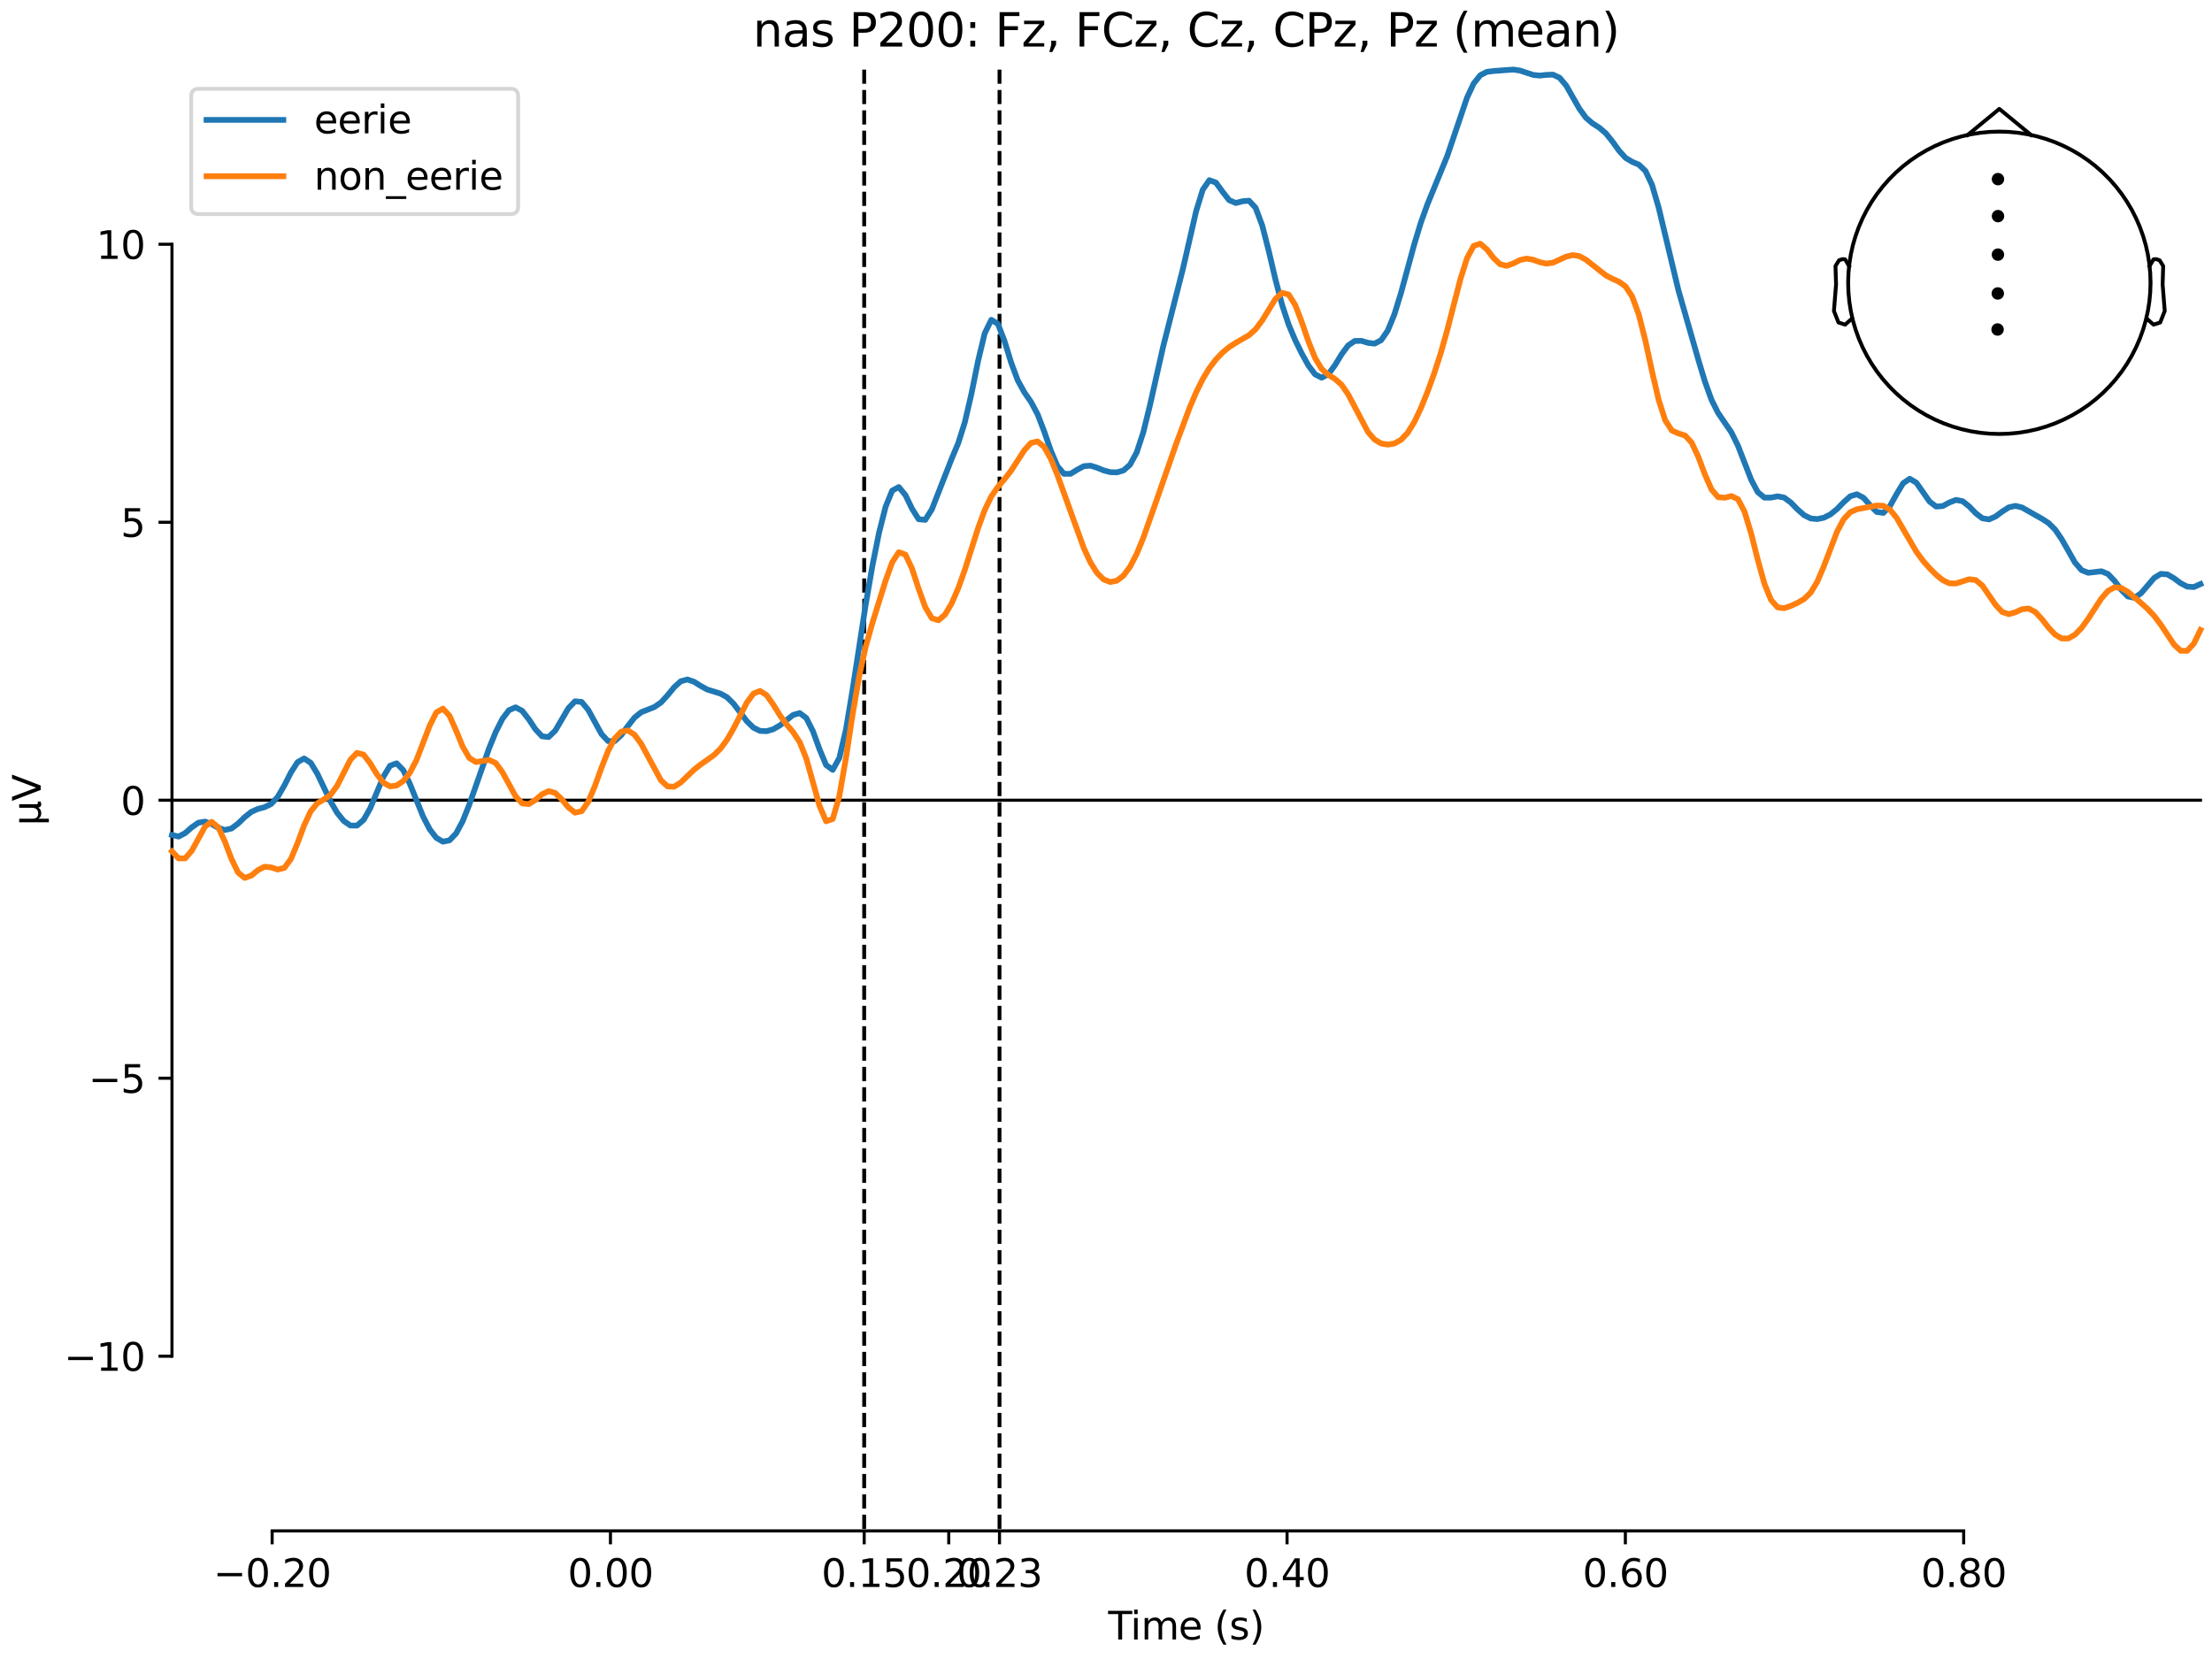 <?xml version="1.0" encoding="utf-8" standalone="no"?>
<!DOCTYPE svg PUBLIC "-//W3C//DTD SVG 1.1//EN"
  "http://www.w3.org/Graphics/SVG/1.1/DTD/svg11.dtd">
<svg xmlns:xlink="http://www.w3.org/1999/xlink" width="576pt" height="432pt" viewBox="0 0 576 432" xmlns="http://www.w3.org/2000/svg" version="1.1">
 <defs>
  <style type="text/css">*{stroke-linejoin: round; stroke-linecap: butt}</style>
 </defs>
 <g id="figure_1">
  <g id="patch_1">
   <path d="M 0 432 
L 576 432 
L 576 0 
L 0 0 
z
" style="fill: #ffffff"/>
  </g>
  <g id="axes_1">
   <g id="patch_2">
    <path d="M 44.783 398.644 
L 573 398.644 
L 573 18.118 
L 44.783 18.118 
L 44.783 398.644 
z
" style="fill: none; opacity: 0"/>
   </g>
   <g id="patch_3">
    <path d="M 44.783 353.149 
L 44.783 63.612 
" style="fill: none; stroke: #000000; stroke-width: 0.8; stroke-linejoin: miter; stroke-linecap: square"/>
   </g>
   <g id="LineCollection_1">
    <path d="M 225.031 18.118 
L 225.031 398.644 
" clip-path="url(#p6face573c6)" style="fill: none; stroke-dasharray: 3.7,1.6; stroke-dashoffset: 0; stroke: #000000"/>
    <path d="M 260.268 18.118 
L 260.268 398.644 
" clip-path="url(#p6face573c6)" style="fill: none; stroke-dasharray: 3.7,1.6; stroke-dashoffset: 0; stroke: #000000"/>
   </g>
   <g id="matplotlib.axis_1">
    <g id="xtick_1">
     <g id="line2d_1">
      <defs>
       <path id="m8aca4c8416" d="M 0 0 
L 0 3.5 
" style="stroke: #000000; stroke-width: 0.8"/>
      </defs>
      <g>
       <use xlink:href="#m8aca4c8416" x="70.867" y="398.644" style="stroke: #000000; stroke-width: 0.8"/>
      </g>
     </g>
     <g id="text_1">
      <!-- −0.20 -->
      <g transform="translate(55.544 413.242) scale(0.1 -0.1)">
       <defs>
        <path id="DejaVuSans-2212" d="M 678 2272 
L 4684 2272 
L 4684 1741 
L 678 1741 
L 678 2272 
z
" transform="scale(0.016)"/>
        <path id="DejaVuSans-30" d="M 2034 4250 
Q 1547 4250 1301 3770 
Q 1056 3291 1056 2328 
Q 1056 1369 1301 889 
Q 1547 409 2034 409 
Q 2525 409 2770 889 
Q 3016 1369 3016 2328 
Q 3016 3291 2770 3770 
Q 2525 4250 2034 4250 
z
M 2034 4750 
Q 2819 4750 3233 4129 
Q 3647 3509 3647 2328 
Q 3647 1150 3233 529 
Q 2819 -91 2034 -91 
Q 1250 -91 836 529 
Q 422 1150 422 2328 
Q 422 3509 836 4129 
Q 1250 4750 2034 4750 
z
" transform="scale(0.016)"/>
        <path id="DejaVuSans-2e" d="M 684 794 
L 1344 794 
L 1344 0 
L 684 0 
L 684 794 
z
" transform="scale(0.016)"/>
        <path id="DejaVuSans-32" d="M 1228 531 
L 3431 531 
L 3431 0 
L 469 0 
L 469 531 
Q 828 903 1448 1529 
Q 2069 2156 2228 2338 
Q 2531 2678 2651 2914 
Q 2772 3150 2772 3378 
Q 2772 3750 2511 3984 
Q 2250 4219 1831 4219 
Q 1534 4219 1204 4116 
Q 875 4013 500 3803 
L 500 4441 
Q 881 4594 1212 4672 
Q 1544 4750 1819 4750 
Q 2544 4750 2975 4387 
Q 3406 4025 3406 3419 
Q 3406 3131 3298 2873 
Q 3191 2616 2906 2266 
Q 2828 2175 2409 1742 
Q 1991 1309 1228 531 
z
" transform="scale(0.016)"/>
       </defs>
       <use xlink:href="#DejaVuSans-2212"/>
       <use xlink:href="#DejaVuSans-30" transform="translate(83.789 0)"/>
       <use xlink:href="#DejaVuSans-2e" transform="translate(147.412 0)"/>
       <use xlink:href="#DejaVuSans-32" transform="translate(179.199 0)"/>
       <use xlink:href="#DejaVuSans-30" transform="translate(242.822 0)"/>
      </g>
     </g>
    </g>
    <g id="xtick_2">
     <g id="line2d_2">
      <g>
       <use xlink:href="#m8aca4c8416" x="158.96" y="398.644" style="stroke: #000000; stroke-width: 0.8"/>
      </g>
     </g>
     <g id="text_2">
      <!-- 0.00 -->
      <g transform="translate(147.828 413.242) scale(0.1 -0.1)">
       <use xlink:href="#DejaVuSans-30"/>
       <use xlink:href="#DejaVuSans-2e" transform="translate(63.623 0)"/>
       <use xlink:href="#DejaVuSans-30" transform="translate(95.41 0)"/>
       <use xlink:href="#DejaVuSans-30" transform="translate(159.033 0)"/>
      </g>
     </g>
    </g>
    <g id="xtick_3">
     <g id="line2d_3">
      <g>
       <use xlink:href="#m8aca4c8416" x="225.031" y="398.644" style="stroke: #000000; stroke-width: 0.8"/>
      </g>
     </g>
     <g id="text_3">
      <!-- 0.15 -->
      <g transform="translate(213.898 413.242) scale(0.1 -0.1)">
       <defs>
        <path id="DejaVuSans-31" d="M 794 531 
L 1825 531 
L 1825 4091 
L 703 3866 
L 703 4441 
L 1819 4666 
L 2450 4666 
L 2450 531 
L 3481 531 
L 3481 0 
L 794 0 
L 794 531 
z
" transform="scale(0.016)"/>
        <path id="DejaVuSans-35" d="M 691 4666 
L 3169 4666 
L 3169 4134 
L 1269 4134 
L 1269 2991 
Q 1406 3038 1543 3061 
Q 1681 3084 1819 3084 
Q 2600 3084 3056 2656 
Q 3513 2228 3513 1497 
Q 3513 744 3044 326 
Q 2575 -91 1722 -91 
Q 1428 -91 1123 -41 
Q 819 9 494 109 
L 494 744 
Q 775 591 1075 516 
Q 1375 441 1709 441 
Q 2250 441 2565 725 
Q 2881 1009 2881 1497 
Q 2881 1984 2565 2268 
Q 2250 2553 1709 2553 
Q 1456 2553 1204 2497 
Q 953 2441 691 2322 
L 691 4666 
z
" transform="scale(0.016)"/>
       </defs>
       <use xlink:href="#DejaVuSans-30"/>
       <use xlink:href="#DejaVuSans-2e" transform="translate(63.623 0)"/>
       <use xlink:href="#DejaVuSans-31" transform="translate(95.41 0)"/>
       <use xlink:href="#DejaVuSans-35" transform="translate(159.033 0)"/>
      </g>
     </g>
    </g>
    <g id="xtick_4">
     <g id="line2d_4">
      <g>
       <use xlink:href="#m8aca4c8416" x="247.054" y="398.644" style="stroke: #000000; stroke-width: 0.8"/>
      </g>
     </g>
     <g id="text_4">
      <!-- 0.20 -->
      <g transform="translate(235.921 413.242) scale(0.1 -0.1)">
       <use xlink:href="#DejaVuSans-30"/>
       <use xlink:href="#DejaVuSans-2e" transform="translate(63.623 0)"/>
       <use xlink:href="#DejaVuSans-32" transform="translate(95.41 0)"/>
       <use xlink:href="#DejaVuSans-30" transform="translate(159.033 0)"/>
      </g>
     </g>
    </g>
    <g id="xtick_5">
     <g id="line2d_5">
      <g>
       <use xlink:href="#m8aca4c8416" x="260.268" y="398.644" style="stroke: #000000; stroke-width: 0.8"/>
      </g>
     </g>
     <g id="text_5">
      <!-- 0.23 -->
      <g transform="translate(249.135 413.242) scale(0.1 -0.1)">
       <defs>
        <path id="DejaVuSans-33" d="M 2597 2516 
Q 3050 2419 3304 2112 
Q 3559 1806 3559 1356 
Q 3559 666 3084 287 
Q 2609 -91 1734 -91 
Q 1441 -91 1130 -33 
Q 819 25 488 141 
L 488 750 
Q 750 597 1062 519 
Q 1375 441 1716 441 
Q 2309 441 2620 675 
Q 2931 909 2931 1356 
Q 2931 1769 2642 2001 
Q 2353 2234 1838 2234 
L 1294 2234 
L 1294 2753 
L 1863 2753 
Q 2328 2753 2575 2939 
Q 2822 3125 2822 3475 
Q 2822 3834 2567 4026 
Q 2313 4219 1838 4219 
Q 1578 4219 1281 4162 
Q 984 4106 628 3988 
L 628 4550 
Q 988 4650 1302 4700 
Q 1616 4750 1894 4750 
Q 2613 4750 3031 4423 
Q 3450 4097 3450 3541 
Q 3450 3153 3228 2886 
Q 3006 2619 2597 2516 
z
" transform="scale(0.016)"/>
       </defs>
       <use xlink:href="#DejaVuSans-30"/>
       <use xlink:href="#DejaVuSans-2e" transform="translate(63.623 0)"/>
       <use xlink:href="#DejaVuSans-32" transform="translate(95.41 0)"/>
       <use xlink:href="#DejaVuSans-33" transform="translate(159.033 0)"/>
      </g>
     </g>
    </g>
    <g id="xtick_6">
     <g id="line2d_6">
      <g>
       <use xlink:href="#m8aca4c8416" x="335.147" y="398.644" style="stroke: #000000; stroke-width: 0.8"/>
      </g>
     </g>
     <g id="text_6">
      <!-- 0.40 -->
      <g transform="translate(324.015 413.242) scale(0.1 -0.1)">
       <defs>
        <path id="DejaVuSans-34" d="M 2419 4116 
L 825 1625 
L 2419 1625 
L 2419 4116 
z
M 2253 4666 
L 3047 4666 
L 3047 1625 
L 3713 1625 
L 3713 1100 
L 3047 1100 
L 3047 0 
L 2419 0 
L 2419 1100 
L 313 1100 
L 313 1709 
L 2253 4666 
z
" transform="scale(0.016)"/>
       </defs>
       <use xlink:href="#DejaVuSans-30"/>
       <use xlink:href="#DejaVuSans-2e" transform="translate(63.623 0)"/>
       <use xlink:href="#DejaVuSans-34" transform="translate(95.41 0)"/>
       <use xlink:href="#DejaVuSans-30" transform="translate(159.033 0)"/>
      </g>
     </g>
    </g>
    <g id="xtick_7">
     <g id="line2d_7">
      <g>
       <use xlink:href="#m8aca4c8416" x="423.241" y="398.644" style="stroke: #000000; stroke-width: 0.8"/>
      </g>
     </g>
     <g id="text_7">
      <!-- 0.60 -->
      <g transform="translate(412.108 413.242) scale(0.1 -0.1)">
       <defs>
        <path id="DejaVuSans-36" d="M 2113 2584 
Q 1688 2584 1439 2293 
Q 1191 2003 1191 1497 
Q 1191 994 1439 701 
Q 1688 409 2113 409 
Q 2538 409 2786 701 
Q 3034 994 3034 1497 
Q 3034 2003 2786 2293 
Q 2538 2584 2113 2584 
z
M 3366 4563 
L 3366 3988 
Q 3128 4100 2886 4159 
Q 2644 4219 2406 4219 
Q 1781 4219 1451 3797 
Q 1122 3375 1075 2522 
Q 1259 2794 1537 2939 
Q 1816 3084 2150 3084 
Q 2853 3084 3261 2657 
Q 3669 2231 3669 1497 
Q 3669 778 3244 343 
Q 2819 -91 2113 -91 
Q 1303 -91 875 529 
Q 447 1150 447 2328 
Q 447 3434 972 4092 
Q 1497 4750 2381 4750 
Q 2619 4750 2861 4703 
Q 3103 4656 3366 4563 
z
" transform="scale(0.016)"/>
       </defs>
       <use xlink:href="#DejaVuSans-30"/>
       <use xlink:href="#DejaVuSans-2e" transform="translate(63.623 0)"/>
       <use xlink:href="#DejaVuSans-36" transform="translate(95.41 0)"/>
       <use xlink:href="#DejaVuSans-30" transform="translate(159.033 0)"/>
      </g>
     </g>
    </g>
    <g id="xtick_8">
     <g id="line2d_8">
      <g>
       <use xlink:href="#m8aca4c8416" x="511.334" y="398.644" style="stroke: #000000; stroke-width: 0.8"/>
      </g>
     </g>
     <g id="text_8">
      <!-- 0.80 -->
      <g transform="translate(500.202 413.242) scale(0.1 -0.1)">
       <defs>
        <path id="DejaVuSans-38" d="M 2034 2216 
Q 1584 2216 1326 1975 
Q 1069 1734 1069 1313 
Q 1069 891 1326 650 
Q 1584 409 2034 409 
Q 2484 409 2743 651 
Q 3003 894 3003 1313 
Q 3003 1734 2745 1975 
Q 2488 2216 2034 2216 
z
M 1403 2484 
Q 997 2584 770 2862 
Q 544 3141 544 3541 
Q 544 4100 942 4425 
Q 1341 4750 2034 4750 
Q 2731 4750 3128 4425 
Q 3525 4100 3525 3541 
Q 3525 3141 3298 2862 
Q 3072 2584 2669 2484 
Q 3125 2378 3379 2068 
Q 3634 1759 3634 1313 
Q 3634 634 3220 271 
Q 2806 -91 2034 -91 
Q 1263 -91 848 271 
Q 434 634 434 1313 
Q 434 1759 690 2068 
Q 947 2378 1403 2484 
z
M 1172 3481 
Q 1172 3119 1398 2916 
Q 1625 2713 2034 2713 
Q 2441 2713 2670 2916 
Q 2900 3119 2900 3481 
Q 2900 3844 2670 4047 
Q 2441 4250 2034 4250 
Q 1625 4250 1398 4047 
Q 1172 3844 1172 3481 
z
" transform="scale(0.016)"/>
       </defs>
       <use xlink:href="#DejaVuSans-30"/>
       <use xlink:href="#DejaVuSans-2e" transform="translate(63.623 0)"/>
       <use xlink:href="#DejaVuSans-38" transform="translate(95.41 0)"/>
       <use xlink:href="#DejaVuSans-30" transform="translate(159.033 0)"/>
      </g>
     </g>
    </g>
    <g id="text_9">
     <!-- Time (s) -->
     <g transform="translate(288.562 426.92) scale(0.1 -0.1)">
      <defs>
       <path id="DejaVuSans-54" d="M -19 4666 
L 3928 4666 
L 3928 4134 
L 2272 4134 
L 2272 0 
L 1638 0 
L 1638 4134 
L -19 4134 
L -19 4666 
z
" transform="scale(0.016)"/>
       <path id="DejaVuSans-69" d="M 603 3500 
L 1178 3500 
L 1178 0 
L 603 0 
L 603 3500 
z
M 603 4863 
L 1178 4863 
L 1178 4134 
L 603 4134 
L 603 4863 
z
" transform="scale(0.016)"/>
       <path id="DejaVuSans-6d" d="M 3328 2828 
Q 3544 3216 3844 3400 
Q 4144 3584 4550 3584 
Q 5097 3584 5394 3201 
Q 5691 2819 5691 2113 
L 5691 0 
L 5113 0 
L 5113 2094 
Q 5113 2597 4934 2840 
Q 4756 3084 4391 3084 
Q 3944 3084 3684 2787 
Q 3425 2491 3425 1978 
L 3425 0 
L 2847 0 
L 2847 2094 
Q 2847 2600 2669 2842 
Q 2491 3084 2119 3084 
Q 1678 3084 1418 2786 
Q 1159 2488 1159 1978 
L 1159 0 
L 581 0 
L 581 3500 
L 1159 3500 
L 1159 2956 
Q 1356 3278 1631 3431 
Q 1906 3584 2284 3584 
Q 2666 3584 2933 3390 
Q 3200 3197 3328 2828 
z
" transform="scale(0.016)"/>
       <path id="DejaVuSans-65" d="M 3597 1894 
L 3597 1613 
L 953 1613 
Q 991 1019 1311 708 
Q 1631 397 2203 397 
Q 2534 397 2845 478 
Q 3156 559 3463 722 
L 3463 178 
Q 3153 47 2828 -22 
Q 2503 -91 2169 -91 
Q 1331 -91 842 396 
Q 353 884 353 1716 
Q 353 2575 817 3079 
Q 1281 3584 2069 3584 
Q 2775 3584 3186 3129 
Q 3597 2675 3597 1894 
z
M 3022 2063 
Q 3016 2534 2758 2815 
Q 2500 3097 2075 3097 
Q 1594 3097 1305 2825 
Q 1016 2553 972 2059 
L 3022 2063 
z
" transform="scale(0.016)"/>
       <path id="DejaVuSans-20" transform="scale(0.016)"/>
       <path id="DejaVuSans-28" d="M 1984 4856 
Q 1566 4138 1362 3434 
Q 1159 2731 1159 2009 
Q 1159 1288 1364 580 
Q 1569 -128 1984 -844 
L 1484 -844 
Q 1016 -109 783 600 
Q 550 1309 550 2009 
Q 550 2706 781 3412 
Q 1013 4119 1484 4856 
L 1984 4856 
z
" transform="scale(0.016)"/>
       <path id="DejaVuSans-73" d="M 2834 3397 
L 2834 2853 
Q 2591 2978 2328 3040 
Q 2066 3103 1784 3103 
Q 1356 3103 1142 2972 
Q 928 2841 928 2578 
Q 928 2378 1081 2264 
Q 1234 2150 1697 2047 
L 1894 2003 
Q 2506 1872 2764 1633 
Q 3022 1394 3022 966 
Q 3022 478 2636 193 
Q 2250 -91 1575 -91 
Q 1294 -91 989 -36 
Q 684 19 347 128 
L 347 722 
Q 666 556 975 473 
Q 1284 391 1588 391 
Q 1994 391 2212 530 
Q 2431 669 2431 922 
Q 2431 1156 2273 1281 
Q 2116 1406 1581 1522 
L 1381 1569 
Q 847 1681 609 1914 
Q 372 2147 372 2553 
Q 372 3047 722 3315 
Q 1072 3584 1716 3584 
Q 2034 3584 2315 3537 
Q 2597 3491 2834 3397 
z
" transform="scale(0.016)"/>
       <path id="DejaVuSans-29" d="M 513 4856 
L 1013 4856 
Q 1481 4119 1714 3412 
Q 1947 2706 1947 2009 
Q 1947 1309 1714 600 
Q 1481 -109 1013 -844 
L 513 -844 
Q 928 -128 1133 580 
Q 1338 1288 1338 2009 
Q 1338 2731 1133 3434 
Q 928 4138 513 4856 
z
" transform="scale(0.016)"/>
      </defs>
      <use xlink:href="#DejaVuSans-54"/>
      <use xlink:href="#DejaVuSans-69" transform="translate(57.959 0)"/>
      <use xlink:href="#DejaVuSans-6d" transform="translate(85.742 0)"/>
      <use xlink:href="#DejaVuSans-65" transform="translate(183.154 0)"/>
      <use xlink:href="#DejaVuSans-20" transform="translate(244.678 0)"/>
      <use xlink:href="#DejaVuSans-28" transform="translate(276.465 0)"/>
      <use xlink:href="#DejaVuSans-73" transform="translate(315.479 0)"/>
      <use xlink:href="#DejaVuSans-29" transform="translate(367.578 0)"/>
     </g>
    </g>
   </g>
   <g id="matplotlib.axis_2">
    <g id="ytick_1">
     <g id="line2d_9">
      <defs>
       <path id="m20b9e081bc" d="M 0 0 
L -3.5 0 
" style="stroke: #000000; stroke-width: 0.8"/>
      </defs>
      <g>
       <use xlink:href="#m20b9e081bc" x="44.783" y="353.149" style="stroke: #000000; stroke-width: 0.8"/>
      </g>
     </g>
     <g id="text_10">
      <!-- −10 -->
      <g transform="translate(16.678 356.949) scale(0.1 -0.1)">
       <use xlink:href="#DejaVuSans-2212"/>
       <use xlink:href="#DejaVuSans-31" transform="translate(83.789 0)"/>
       <use xlink:href="#DejaVuSans-30" transform="translate(147.412 0)"/>
      </g>
     </g>
    </g>
    <g id="ytick_2">
     <g id="line2d_10">
      <g>
       <use xlink:href="#m20b9e081bc" x="44.783" y="280.765" style="stroke: #000000; stroke-width: 0.8"/>
      </g>
     </g>
     <g id="text_11">
      <!-- −5 -->
      <g transform="translate(23.041 284.564) scale(0.1 -0.1)">
       <use xlink:href="#DejaVuSans-2212"/>
       <use xlink:href="#DejaVuSans-35" transform="translate(83.789 0)"/>
      </g>
     </g>
    </g>
    <g id="ytick_3">
     <g id="line2d_11">
      <g>
       <use xlink:href="#m20b9e081bc" x="44.783" y="208.381" style="stroke: #000000; stroke-width: 0.8"/>
      </g>
     </g>
     <g id="text_12">
      <!-- 0 -->
      <g transform="translate(31.421 212.18) scale(0.1 -0.1)">
       <use xlink:href="#DejaVuSans-30"/>
      </g>
     </g>
    </g>
    <g id="ytick_4">
     <g id="line2d_12">
      <g>
       <use xlink:href="#m20b9e081bc" x="44.783" y="135.997" style="stroke: #000000; stroke-width: 0.8"/>
      </g>
     </g>
     <g id="text_13">
      <!-- 5 -->
      <g transform="translate(31.421 139.796) scale(0.1 -0.1)">
       <use xlink:href="#DejaVuSans-35"/>
      </g>
     </g>
    </g>
    <g id="ytick_5">
     <g id="line2d_13">
      <g>
       <use xlink:href="#m20b9e081bc" x="44.783" y="63.612" style="stroke: #000000; stroke-width: 0.8"/>
      </g>
     </g>
     <g id="text_14">
      <!-- 10 -->
      <g transform="translate(25.058 67.412) scale(0.1 -0.1)">
       <use xlink:href="#DejaVuSans-31"/>
       <use xlink:href="#DejaVuSans-30" transform="translate(63.623 0)"/>
      </g>
     </g>
    </g>
    <g id="text_15">
     <!-- µV -->
     <g transform="translate(10.599 214.982) rotate(-90) scale(0.1 -0.1)">
      <defs>
       <path id="DejaVuSans-b5" d="M 544 -1331 
L 544 3500 
L 1119 3500 
L 1119 1325 
Q 1119 872 1334 640 
Q 1550 409 1972 409 
Q 2434 409 2667 671 
Q 2900 934 2900 1459 
L 2900 3500 
L 3475 3500 
L 3475 806 
Q 3475 619 3529 530 
Q 3584 441 3700 441 
Q 3728 441 3778 458 
Q 3828 475 3916 513 
L 3916 50 
Q 3788 -22 3673 -56 
Q 3559 -91 3450 -91 
Q 3234 -91 3106 31 
Q 2978 153 2931 403 
Q 2775 156 2548 32 
Q 2322 -91 2016 -91 
Q 1697 -91 1473 31 
Q 1250 153 1119 397 
L 1119 -1331 
L 544 -1331 
z
" transform="scale(0.016)"/>
       <path id="DejaVuSans-56" d="M 1831 0 
L 50 4666 
L 709 4666 
L 2188 738 
L 3669 4666 
L 4325 4666 
L 2547 0 
L 1831 0 
z
" transform="scale(0.016)"/>
      </defs>
      <use xlink:href="#DejaVuSans-b5"/>
      <use xlink:href="#DejaVuSans-56" transform="translate(63.623 0)"/>
     </g>
    </g>
   </g>
   <g id="patch_4">
    <path d="M 70.867 398.644 
L 511.334 398.644 
" style="fill: none; stroke: #000000; stroke-width: 0.8; stroke-linejoin: miter; stroke-linecap: square"/>
   </g>
   <g id="patch_5">
    <path d="M 44.783 208.381 
L 573 208.381 
" style="fill: none; stroke: #000000; stroke-width: 0.8; stroke-linejoin: miter; stroke-linecap: square"/>
   </g>
   <g id="text_16">
    <!-- nas P200: Fz, FCz, Cz, CPz, Pz (mean) -->
    <g transform="translate(196.07 12.118) scale(0.12 -0.12)">
     <defs>
      <path id="DejaVuSans-6e" d="M 3513 2113 
L 3513 0 
L 2938 0 
L 2938 2094 
Q 2938 2591 2744 2837 
Q 2550 3084 2163 3084 
Q 1697 3084 1428 2787 
Q 1159 2491 1159 1978 
L 1159 0 
L 581 0 
L 581 3500 
L 1159 3500 
L 1159 2956 
Q 1366 3272 1645 3428 
Q 1925 3584 2291 3584 
Q 2894 3584 3203 3211 
Q 3513 2838 3513 2113 
z
" transform="scale(0.016)"/>
      <path id="DejaVuSans-61" d="M 2194 1759 
Q 1497 1759 1228 1600 
Q 959 1441 959 1056 
Q 959 750 1161 570 
Q 1363 391 1709 391 
Q 2188 391 2477 730 
Q 2766 1069 2766 1631 
L 2766 1759 
L 2194 1759 
z
M 3341 1997 
L 3341 0 
L 2766 0 
L 2766 531 
Q 2569 213 2275 61 
Q 1981 -91 1556 -91 
Q 1019 -91 701 211 
Q 384 513 384 1019 
Q 384 1609 779 1909 
Q 1175 2209 1959 2209 
L 2766 2209 
L 2766 2266 
Q 2766 2663 2505 2880 
Q 2244 3097 1772 3097 
Q 1472 3097 1187 3025 
Q 903 2953 641 2809 
L 641 3341 
Q 956 3463 1253 3523 
Q 1550 3584 1831 3584 
Q 2591 3584 2966 3190 
Q 3341 2797 3341 1997 
z
" transform="scale(0.016)"/>
      <path id="DejaVuSans-50" d="M 1259 4147 
L 1259 2394 
L 2053 2394 
Q 2494 2394 2734 2622 
Q 2975 2850 2975 3272 
Q 2975 3691 2734 3919 
Q 2494 4147 2053 4147 
L 1259 4147 
z
M 628 4666 
L 2053 4666 
Q 2838 4666 3239 4311 
Q 3641 3956 3641 3272 
Q 3641 2581 3239 2228 
Q 2838 1875 2053 1875 
L 1259 1875 
L 1259 0 
L 628 0 
L 628 4666 
z
" transform="scale(0.016)"/>
      <path id="DejaVuSans-3a" d="M 750 794 
L 1409 794 
L 1409 0 
L 750 0 
L 750 794 
z
M 750 3309 
L 1409 3309 
L 1409 2516 
L 750 2516 
L 750 3309 
z
" transform="scale(0.016)"/>
      <path id="DejaVuSans-46" d="M 628 4666 
L 3309 4666 
L 3309 4134 
L 1259 4134 
L 1259 2759 
L 3109 2759 
L 3109 2228 
L 1259 2228 
L 1259 0 
L 628 0 
L 628 4666 
z
" transform="scale(0.016)"/>
      <path id="DejaVuSans-7a" d="M 353 3500 
L 3084 3500 
L 3084 2975 
L 922 459 
L 3084 459 
L 3084 0 
L 275 0 
L 275 525 
L 2438 3041 
L 353 3041 
L 353 3500 
z
" transform="scale(0.016)"/>
      <path id="DejaVuSans-2c" d="M 750 794 
L 1409 794 
L 1409 256 
L 897 -744 
L 494 -744 
L 750 256 
L 750 794 
z
" transform="scale(0.016)"/>
      <path id="DejaVuSans-43" d="M 4122 4306 
L 4122 3641 
Q 3803 3938 3442 4084 
Q 3081 4231 2675 4231 
Q 1875 4231 1450 3742 
Q 1025 3253 1025 2328 
Q 1025 1406 1450 917 
Q 1875 428 2675 428 
Q 3081 428 3442 575 
Q 3803 722 4122 1019 
L 4122 359 
Q 3791 134 3420 21 
Q 3050 -91 2638 -91 
Q 1578 -91 968 557 
Q 359 1206 359 2328 
Q 359 3453 968 4101 
Q 1578 4750 2638 4750 
Q 3056 4750 3426 4639 
Q 3797 4528 4122 4306 
z
" transform="scale(0.016)"/>
     </defs>
     <use xlink:href="#DejaVuSans-6e"/>
     <use xlink:href="#DejaVuSans-61" transform="translate(63.379 0)"/>
     <use xlink:href="#DejaVuSans-73" transform="translate(124.658 0)"/>
     <use xlink:href="#DejaVuSans-20" transform="translate(176.758 0)"/>
     <use xlink:href="#DejaVuSans-50" transform="translate(208.545 0)"/>
     <use xlink:href="#DejaVuSans-32" transform="translate(268.848 0)"/>
     <use xlink:href="#DejaVuSans-30" transform="translate(332.471 0)"/>
     <use xlink:href="#DejaVuSans-30" transform="translate(396.094 0)"/>
     <use xlink:href="#DejaVuSans-3a" transform="translate(459.717 0)"/>
     <use xlink:href="#DejaVuSans-20" transform="translate(493.408 0)"/>
     <use xlink:href="#DejaVuSans-46" transform="translate(525.195 0)"/>
     <use xlink:href="#DejaVuSans-7a" transform="translate(582.715 0)"/>
     <use xlink:href="#DejaVuSans-2c" transform="translate(635.205 0)"/>
     <use xlink:href="#DejaVuSans-20" transform="translate(666.992 0)"/>
     <use xlink:href="#DejaVuSans-46" transform="translate(698.779 0)"/>
     <use xlink:href="#DejaVuSans-43" transform="translate(756.299 0)"/>
     <use xlink:href="#DejaVuSans-7a" transform="translate(826.123 0)"/>
     <use xlink:href="#DejaVuSans-2c" transform="translate(878.613 0)"/>
     <use xlink:href="#DejaVuSans-20" transform="translate(910.4 0)"/>
     <use xlink:href="#DejaVuSans-43" transform="translate(942.188 0)"/>
     <use xlink:href="#DejaVuSans-7a" transform="translate(1012.012 0)"/>
     <use xlink:href="#DejaVuSans-2c" transform="translate(1064.502 0)"/>
     <use xlink:href="#DejaVuSans-20" transform="translate(1096.289 0)"/>
     <use xlink:href="#DejaVuSans-43" transform="translate(1128.076 0)"/>
     <use xlink:href="#DejaVuSans-50" transform="translate(1197.9 0)"/>
     <use xlink:href="#DejaVuSans-7a" transform="translate(1258.203 0)"/>
     <use xlink:href="#DejaVuSans-2c" transform="translate(1310.693 0)"/>
     <use xlink:href="#DejaVuSans-20" transform="translate(1342.48 0)"/>
     <use xlink:href="#DejaVuSans-50" transform="translate(1374.268 0)"/>
     <use xlink:href="#DejaVuSans-7a" transform="translate(1434.57 0)"/>
     <use xlink:href="#DejaVuSans-20" transform="translate(1487.061 0)"/>
     <use xlink:href="#DejaVuSans-28" transform="translate(1518.848 0)"/>
     <use xlink:href="#DejaVuSans-6d" transform="translate(1557.861 0)"/>
     <use xlink:href="#DejaVuSans-65" transform="translate(1655.273 0)"/>
     <use xlink:href="#DejaVuSans-61" transform="translate(1716.797 0)"/>
     <use xlink:href="#DejaVuSans-6e" transform="translate(1778.076 0)"/>
     <use xlink:href="#DejaVuSans-29" transform="translate(1841.455 0)"/>
    </g>
   </g>
   <g id="legend_1">
    <g id="patch_6">
     <path d="M 51.783 55.753 
L 132.925 55.753 
Q 134.925 55.753 134.925 53.753 
L 134.925 25.118 
Q 134.925 23.118 132.925 23.118 
L 51.783 23.118 
Q 49.783 23.118 49.783 25.118 
L 49.783 53.753 
Q 49.783 55.753 51.783 55.753 
z
" style="fill: #ffffff; opacity: 0.8; stroke: #cccccc; stroke-linejoin: miter"/>
    </g>
    <g id="line2d_14">
     <path d="M 53.783 31.217 
L 63.783 31.217 
L 73.783 31.217 
" style="fill: none; stroke: #1f77b4; stroke-width: 1.5; stroke-linecap: square"/>
    </g>
    <g id="text_17">
     <!-- eerie -->
     <g transform="translate(81.783 34.717) scale(0.1 -0.1)">
      <defs>
       <path id="DejaVuSans-72" d="M 2631 2963 
Q 2534 3019 2420 3045 
Q 2306 3072 2169 3072 
Q 1681 3072 1420 2755 
Q 1159 2438 1159 1844 
L 1159 0 
L 581 0 
L 581 3500 
L 1159 3500 
L 1159 2956 
Q 1341 3275 1631 3429 
Q 1922 3584 2338 3584 
Q 2397 3584 2469 3576 
Q 2541 3569 2628 3553 
L 2631 2963 
z
" transform="scale(0.016)"/>
      </defs>
      <use xlink:href="#DejaVuSans-65"/>
      <use xlink:href="#DejaVuSans-65" transform="translate(61.523 0)"/>
      <use xlink:href="#DejaVuSans-72" transform="translate(123.047 0)"/>
      <use xlink:href="#DejaVuSans-69" transform="translate(164.16 0)"/>
      <use xlink:href="#DejaVuSans-65" transform="translate(191.943 0)"/>
     </g>
    </g>
    <g id="line2d_15">
     <path d="M 53.783 45.895 
L 63.783 45.895 
L 73.783 45.895 
" style="fill: none; stroke: #ff7f0e; stroke-width: 1.5; stroke-linecap: square"/>
    </g>
    <g id="text_18">
     <!-- non_eerie -->
     <g transform="translate(81.783 49.395) scale(0.1 -0.1)">
      <defs>
       <path id="DejaVuSans-6f" d="M 1959 3097 
Q 1497 3097 1228 2736 
Q 959 2375 959 1747 
Q 959 1119 1226 758 
Q 1494 397 1959 397 
Q 2419 397 2687 759 
Q 2956 1122 2956 1747 
Q 2956 2369 2687 2733 
Q 2419 3097 1959 3097 
z
M 1959 3584 
Q 2709 3584 3137 3096 
Q 3566 2609 3566 1747 
Q 3566 888 3137 398 
Q 2709 -91 1959 -91 
Q 1206 -91 779 398 
Q 353 888 353 1747 
Q 353 2609 779 3096 
Q 1206 3584 1959 3584 
z
" transform="scale(0.016)"/>
       <path id="DejaVuSans-5f" d="M 3263 -1063 
L 3263 -1509 
L -63 -1509 
L -63 -1063 
L 3263 -1063 
z
" transform="scale(0.016)"/>
      </defs>
      <use xlink:href="#DejaVuSans-6e"/>
      <use xlink:href="#DejaVuSans-6f" transform="translate(63.379 0)"/>
      <use xlink:href="#DejaVuSans-6e" transform="translate(124.561 0)"/>
      <use xlink:href="#DejaVuSans-5f" transform="translate(187.939 0)"/>
      <use xlink:href="#DejaVuSans-65" transform="translate(237.939 0)"/>
      <use xlink:href="#DejaVuSans-65" transform="translate(299.463 0)"/>
      <use xlink:href="#DejaVuSans-72" transform="translate(360.986 0)"/>
      <use xlink:href="#DejaVuSans-69" transform="translate(402.1 0)"/>
      <use xlink:href="#DejaVuSans-65" transform="translate(429.883 0)"/>
     </g>
    </g>
   </g>
   <g id="line2d_16">
    <path d="M 44.783 217.412 
L 46.504 217.84 
L 48.224 216.932 
L 49.945 215.424 
L 51.665 214.228 
L 53.386 213.946 
L 55.107 214.58 
L 56.827 215.563 
L 58.548 216.126 
L 60.268 215.749 
L 61.989 214.458 
L 63.709 212.793 
L 65.43 211.418 
L 67.151 210.646 
L 68.871 210.199 
L 70.592 209.371 
L 72.312 207.517 
L 74.033 204.559 
L 75.753 201.163 
L 77.474 198.469 
L 79.195 197.501 
L 80.915 198.638 
L 82.636 201.481 
L 86.077 208.706 
L 87.797 211.654 
L 89.518 213.779 
L 91.239 214.967 
L 92.959 214.977 
L 94.68 213.503 
L 96.4 210.473 
L 99.841 202.248 
L 101.562 199.401 
L 103.283 198.769 
L 105.003 200.537 
L 106.724 204.104 
L 110.165 212.603 
L 111.886 215.932 
L 113.606 218.161 
L 115.327 219.163 
L 117.047 218.82 
L 118.768 217.025 
L 120.488 213.819 
L 122.209 209.502 
L 127.371 194.815 
L 129.091 190.614 
L 130.812 187.205 
L 132.532 184.937 
L 134.253 184.189 
L 135.974 185.095 
L 137.694 187.292 
L 139.415 189.886 
L 141.135 191.73 
L 142.856 191.927 
L 144.576 190.27 
L 148.018 184.406 
L 149.738 182.619 
L 151.459 182.779 
L 153.179 184.857 
L 156.62 191.138 
L 158.341 192.977 
L 160.062 192.997 
L 161.782 191.412 
L 163.503 189.045 
L 165.223 186.871 
L 166.944 185.471 
L 170.385 184.115 
L 172.106 182.937 
L 173.826 181.066 
L 175.547 178.964 
L 177.267 177.403 
L 178.988 176.933 
L 180.709 177.517 
L 182.429 178.598 
L 184.15 179.546 
L 187.591 180.608 
L 189.311 181.554 
L 191.032 183.26 
L 194.473 187.798 
L 196.194 189.481 
L 197.914 190.322 
L 199.635 190.397 
L 201.355 189.89 
L 203.076 188.895 
L 206.517 186.175 
L 208.238 185.682 
L 209.958 186.969 
L 211.679 190.38 
L 213.399 195.105 
L 215.12 199.218 
L 216.841 200.466 
L 218.561 197.38 
L 220.282 189.984 
L 222.002 179.661 
L 225.443 157.306 
L 227.164 147.385 
L 228.885 138.784 
L 230.605 131.961 
L 232.326 127.75 
L 234.046 126.827 
L 235.767 128.914 
L 237.488 132.458 
L 239.208 135.201 
L 240.929 135.369 
L 242.649 132.651 
L 247.811 119.472 
L 249.532 115.365 
L 251.252 109.916 
L 252.973 102.469 
L 254.693 93.987 
L 256.414 86.802 
L 258.134 83.285 
L 259.855 84.331 
L 261.576 88.822 
L 263.296 94.409 
L 265.017 99.043 
L 266.737 102.152 
L 268.458 104.64 
L 270.178 107.85 
L 271.899 112.322 
L 273.62 117.31 
L 275.34 121.361 
L 277.061 123.384 
L 278.781 123.375 
L 280.502 122.315 
L 282.222 121.391 
L 283.943 121.252 
L 285.664 121.786 
L 287.384 122.486 
L 289.105 122.946 
L 290.825 123.006 
L 292.546 122.507 
L 294.267 120.997 
L 295.987 117.819 
L 297.708 112.586 
L 299.428 105.601 
L 302.869 90.311 
L 308.031 69.994 
L 311.472 54.987 
L 313.193 49.403 
L 314.913 46.916 
L 316.634 47.552 
L 318.355 49.935 
L 320.075 52.122 
L 321.796 52.864 
L 323.516 52.409 
L 325.237 52.258 
L 326.957 54.105 
L 328.678 58.7 
L 330.399 65.42 
L 332.119 72.762 
L 333.84 79.324 
L 335.56 84.519 
L 337.281 88.601 
L 339.001 92.099 
L 340.722 95.191 
L 342.443 97.484 
L 344.163 98.345 
L 345.884 97.45 
L 347.604 95.13 
L 349.325 92.293 
L 351.046 89.968 
L 352.766 88.791 
L 354.487 88.753 
L 356.207 89.268 
L 357.928 89.479 
L 359.648 88.586 
L 361.369 86.083 
L 363.09 81.878 
L 364.81 76.298 
L 368.251 63.675 
L 369.972 58.009 
L 371.692 53.221 
L 376.854 40.632 
L 382.016 25.414 
L 383.736 21.752 
L 385.457 19.597 
L 387.178 18.71 
L 388.898 18.489 
L 394.06 18.118 
L 395.78 18.369 
L 399.222 19.502 
L 400.942 19.687 
L 402.663 19.498 
L 404.383 19.438 
L 406.104 20.231 
L 407.825 22.264 
L 411.266 28.31 
L 412.986 30.672 
L 414.707 32.14 
L 416.427 33.235 
L 418.148 34.701 
L 419.869 36.84 
L 421.589 39.232 
L 423.31 41.12 
L 425.03 42.149 
L 426.751 42.872 
L 428.471 44.509 
L 430.192 48.166 
L 431.913 54.051 
L 437.074 75.653 
L 442.236 93.648 
L 443.957 99.361 
L 445.677 104.124 
L 447.398 107.547 
L 450.839 112.568 
L 452.559 116.048 
L 456.001 124.913 
L 457.721 128.153 
L 459.442 129.573 
L 461.162 129.574 
L 462.883 129.243 
L 464.603 129.577 
L 466.324 130.855 
L 468.045 132.614 
L 469.765 134.14 
L 471.486 134.999 
L 473.206 135.172 
L 474.927 134.808 
L 476.648 133.943 
L 478.368 132.542 
L 480.089 130.775 
L 481.809 129.231 
L 483.53 128.705 
L 485.25 129.62 
L 486.971 131.56 
L 488.692 133.309 
L 490.412 133.559 
L 492.133 131.789 
L 493.853 128.693 
L 495.574 125.834 
L 497.294 124.673 
L 499.015 125.688 
L 502.456 130.606 
L 504.177 131.911 
L 505.897 131.772 
L 507.618 130.841 
L 509.338 130.173 
L 511.059 130.51 
L 512.78 131.883 
L 514.5 133.658 
L 516.221 134.97 
L 517.941 135.246 
L 519.662 134.482 
L 521.382 133.197 
L 523.103 132.105 
L 524.824 131.727 
L 526.544 132.154 
L 529.985 134.112 
L 531.706 135.075 
L 533.427 136.192 
L 535.147 137.89 
L 536.868 140.414 
L 540.309 146.469 
L 542.029 148.462 
L 543.75 149.153 
L 547.191 148.758 
L 548.912 149.462 
L 550.632 151.267 
L 552.353 153.566 
L 554.073 155.314 
L 555.794 155.667 
L 557.515 154.498 
L 560.956 150.48 
L 562.676 149.439 
L 564.397 149.572 
L 566.117 150.588 
L 567.838 151.861 
L 569.559 152.757 
L 571.279 152.864 
L 573 152.087 
L 573 152.087 
" style="fill: none; stroke: #1f77b4; stroke-width: 1.5; stroke-linecap: square"/>
   </g>
   <g id="line2d_17">
    <path d="M 44.783 221.682 
L 46.504 223.523 
L 48.224 223.519 
L 49.945 221.52 
L 53.386 215.251 
L 55.107 214.005 
L 56.827 215.411 
L 58.548 219.115 
L 60.268 223.645 
L 61.989 227.196 
L 63.709 228.612 
L 65.43 228.011 
L 67.151 226.591 
L 68.871 225.698 
L 70.592 225.863 
L 72.312 226.413 
L 74.033 226.007 
L 75.753 223.672 
L 77.474 219.565 
L 79.195 214.928 
L 80.915 211.238 
L 82.636 209.168 
L 84.356 208.174 
L 86.077 206.976 
L 87.797 204.601 
L 91.239 197.838 
L 92.959 196.048 
L 94.68 196.506 
L 96.4 198.764 
L 98.121 201.596 
L 99.841 203.793 
L 101.562 204.767 
L 103.283 204.556 
L 105.003 203.38 
L 106.724 201.234 
L 108.444 197.932 
L 111.886 188.982 
L 113.606 185.526 
L 115.327 184.523 
L 117.047 186.375 
L 118.768 190.24 
L 120.488 194.437 
L 122.209 197.378 
L 123.93 198.436 
L 127.371 197.876 
L 129.091 198.713 
L 130.812 201.04 
L 134.253 207.348 
L 135.974 209.191 
L 137.694 209.394 
L 139.415 208.301 
L 141.135 206.831 
L 142.856 206.012 
L 144.576 206.477 
L 146.297 208.157 
L 148.018 210.256 
L 149.738 211.612 
L 151.459 211.239 
L 153.179 208.787 
L 154.9 204.698 
L 156.62 199.941 
L 158.341 195.563 
L 160.062 192.312 
L 161.782 190.511 
L 163.503 190.207 
L 165.223 191.314 
L 166.944 193.665 
L 172.106 203.189 
L 173.826 204.769 
L 175.547 204.857 
L 177.267 203.758 
L 180.709 200.451 
L 182.429 199.092 
L 185.87 196.661 
L 187.591 194.976 
L 189.311 192.655 
L 191.032 189.667 
L 194.473 182.964 
L 196.194 180.614 
L 197.914 179.908 
L 199.635 181.039 
L 201.355 183.474 
L 203.076 186.247 
L 204.797 188.603 
L 206.517 190.625 
L 208.238 193.252 
L 209.958 197.524 
L 213.399 209.843 
L 215.12 213.867 
L 216.841 213.268 
L 218.561 207.309 
L 220.282 197.367 
L 222.002 186.139 
L 223.723 176.112 
L 225.443 168.325 
L 227.164 162.24 
L 230.605 151.204 
L 232.326 146.419 
L 234.046 143.797 
L 235.767 144.409 
L 237.488 148.068 
L 239.208 153.289 
L 240.929 158.088 
L 242.649 160.986 
L 244.37 161.516 
L 246.09 160.028 
L 247.811 157.112 
L 249.532 153.154 
L 251.252 148.338 
L 254.693 137.523 
L 256.414 132.813 
L 258.134 129.267 
L 259.855 126.787 
L 261.576 124.769 
L 263.296 122.553 
L 266.737 117.242 
L 268.458 115.343 
L 270.178 114.952 
L 271.899 116.385 
L 273.62 119.455 
L 275.34 123.663 
L 282.222 142.732 
L 283.943 146.434 
L 285.664 149.189 
L 287.384 150.893 
L 289.105 151.551 
L 290.825 151.215 
L 292.546 149.896 
L 294.267 147.57 
L 295.987 144.252 
L 297.708 140.078 
L 301.149 130.31 
L 306.311 115.465 
L 309.752 106.238 
L 311.472 102.173 
L 313.193 98.702 
L 314.913 95.865 
L 316.634 93.597 
L 318.355 91.793 
L 320.075 90.369 
L 321.796 89.263 
L 325.237 87.279 
L 326.957 85.731 
L 328.678 83.443 
L 332.119 77.854 
L 333.84 76.257 
L 335.56 76.692 
L 337.281 79.431 
L 339.001 83.909 
L 340.722 88.927 
L 342.443 93.22 
L 344.163 96.076 
L 345.884 97.616 
L 347.604 98.66 
L 349.325 100.171 
L 351.046 102.671 
L 356.207 112.467 
L 357.928 114.452 
L 359.648 115.479 
L 361.369 115.776 
L 363.09 115.489 
L 364.81 114.54 
L 366.531 112.731 
L 368.251 109.955 
L 369.972 106.336 
L 371.692 102.105 
L 373.413 97.378 
L 375.134 92.058 
L 376.854 85.984 
L 380.295 72.665 
L 382.016 67.224 
L 383.736 64.032 
L 385.457 63.462 
L 387.178 64.933 
L 388.898 67.157 
L 390.619 68.81 
L 392.339 69.222 
L 394.06 68.597 
L 395.78 67.724 
L 397.501 67.337 
L 399.222 67.638 
L 400.942 68.268 
L 402.663 68.642 
L 404.383 68.405 
L 407.825 66.83 
L 409.545 66.417 
L 411.266 66.69 
L 412.986 67.633 
L 418.148 71.699 
L 419.869 72.602 
L 421.589 73.365 
L 423.31 74.616 
L 425.03 77.24 
L 426.751 81.959 
L 428.471 88.785 
L 430.192 96.736 
L 431.913 104.148 
L 433.633 109.465 
L 435.354 112.112 
L 437.074 112.868 
L 438.795 113.404 
L 440.515 115.28 
L 442.236 118.957 
L 443.957 123.55 
L 445.677 127.459 
L 447.398 129.468 
L 449.118 129.606 
L 450.839 129.175 
L 452.559 129.981 
L 454.28 133.26 
L 456.001 138.947 
L 457.721 145.769 
L 459.442 151.964 
L 461.162 156.206 
L 462.883 158.157 
L 464.603 158.376 
L 466.324 157.78 
L 468.045 156.99 
L 469.765 155.999 
L 471.486 154.329 
L 473.206 151.488 
L 474.927 147.45 
L 478.368 138.44 
L 480.089 135.208 
L 481.809 133.375 
L 483.53 132.616 
L 488.692 131.631 
L 490.412 131.705 
L 492.133 132.701 
L 493.853 134.804 
L 499.015 143.662 
L 500.736 146.001 
L 502.456 147.962 
L 504.177 149.679 
L 505.897 151.081 
L 507.618 151.9 
L 509.338 151.936 
L 512.78 150.829 
L 514.5 151.06 
L 516.221 152.506 
L 519.662 157.532 
L 521.382 159.365 
L 523.103 159.925 
L 524.824 159.425 
L 526.544 158.644 
L 528.265 158.461 
L 529.985 159.361 
L 531.706 161.211 
L 533.427 163.413 
L 535.147 165.257 
L 536.868 166.26 
L 538.588 166.25 
L 540.309 165.281 
L 542.029 163.512 
L 543.75 161.132 
L 547.191 155.845 
L 548.912 153.878 
L 550.632 152.933 
L 552.353 153.094 
L 554.073 154.095 
L 557.515 157.006 
L 559.235 158.559 
L 560.956 160.382 
L 562.676 162.675 
L 566.117 167.852 
L 567.838 169.456 
L 569.559 169.465 
L 571.279 167.583 
L 573 164.035 
L 573 164.035 
" style="fill: none; stroke: #ff7f0e; stroke-width: 1.5; stroke-linecap: square"/>
   </g>
  </g>
  <g id="axes_2">
   <g id="PathCollection_1">
    <defs>
     <path id="C0_0_ea66a7f92e" d="M 0 1.118 
C 0.297 1.118 0.581 1 0.791 0.791 
C 1 0.581 1.118 0.297 1.118 -0 
C 1.118 -0.297 1 -0.581 0.791 -0.791 
C 0.581 -1 0.297 -1.118 0 -1.118 
C -0.297 -1.118 -0.581 -1 -0.791 -0.791 
C -1 -0.581 -1.118 -0.297 -1.118 0 
C -1.118 0.297 -1 0.581 -0.791 0.791 
C -0.581 1 -0.297 1.118 0 1.118 
z
"/>
    </defs>
    <g clip-path="url(#pc16f766217)">
     <use xlink:href="#C0_0_ea66a7f92e" x="520.267" y="46.647" style="stroke: #000000"/>
    </g>
    <g clip-path="url(#pc16f766217)">
     <use xlink:href="#C0_0_ea66a7f92e" x="520.275" y="56.276" style="stroke: #000000"/>
    </g>
    <g clip-path="url(#pc16f766217)">
     <use xlink:href="#C0_0_ea66a7f92e" x="520.22" y="76.414" style="stroke: #000000"/>
    </g>
    <g clip-path="url(#pc16f766217)">
     <use xlink:href="#C0_0_ea66a7f92e" x="520.163" y="85.802" style="stroke: #000000"/>
    </g>
    <g clip-path="url(#pc16f766217)">
     <use xlink:href="#C0_0_ea66a7f92e" x="520.258" y="66.304" style="stroke: #000000"/>
    </g>
   </g>
   <g id="matplotlib.axis_3"/>
   <g id="matplotlib.axis_4"/>
   <g id="line2d_18">
    <path d="M 559.992 73.637 
L 559.914 71.165 
L 559.682 68.702 
L 559.295 66.26 
L 558.755 63.846 
L 558.065 61.471 
L 557.227 59.144 
L 556.245 56.874 
L 555.122 54.67 
L 553.863 52.542 
L 552.473 50.496 
L 550.957 48.542 
L 549.322 46.687 
L 547.573 44.938 
L 545.718 43.302 
L 543.763 41.786 
L 541.718 40.396 
L 539.589 39.137 
L 537.385 38.014 
L 535.116 37.032 
L 532.789 36.194 
L 530.414 35.504 
L 528 34.965 
L 525.557 34.578 
L 523.095 34.345 
L 520.623 34.267 
L 518.151 34.345 
L 515.689 34.578 
L 513.246 34.965 
L 510.832 35.504 
L 508.457 36.194 
L 506.13 37.032 
L 503.86 38.014 
L 501.656 39.137 
L 499.528 40.396 
L 497.482 41.786 
L 495.528 43.302 
L 493.673 44.938 
L 491.924 46.687 
L 490.288 48.542 
L 488.772 50.496 
L 487.382 52.542 
L 486.123 54.67 
L 485 56.874 
L 484.018 59.144 
L 483.18 61.471 
L 482.49 63.846 
L 481.951 66.26 
L 481.564 68.702 
L 481.331 71.165 
L 481.254 73.637 
L 481.331 76.109 
L 481.564 78.571 
L 481.951 81.014 
L 482.49 83.427 
L 483.18 85.802 
L 484.018 88.129 
L 485 90.399 
L 486.123 92.603 
L 487.382 94.732 
L 488.772 96.777 
L 490.288 98.732 
L 491.924 100.587 
L 493.673 102.336 
L 495.528 103.971 
L 497.482 105.487 
L 499.528 106.877 
L 501.656 108.136 
L 503.86 109.259 
L 506.13 110.241 
L 508.457 111.079 
L 510.832 111.769 
L 513.246 112.309 
L 515.689 112.696 
L 518.151 112.928 
L 520.623 113.006 
L 523.095 112.928 
L 525.557 112.696 
L 528 112.309 
L 530.414 111.769 
L 532.789 111.079 
L 535.116 110.241 
L 537.385 109.259 
L 539.589 108.136 
L 541.718 106.877 
L 543.763 105.487 
L 545.718 103.971 
L 547.573 102.336 
L 549.322 100.587 
L 550.957 98.732 
L 552.473 96.777 
L 553.863 94.732 
L 555.122 92.603 
L 556.245 90.399 
L 557.227 88.129 
L 558.065 85.802 
L 558.755 83.427 
L 559.295 81.014 
L 559.682 78.571 
L 559.914 76.109 
L 559.992 73.637 
" style="fill: none; stroke: #000000; stroke-linecap: square"/>
   </g>
   <g id="line2d_19">
    <path d="M 512.377 35.141 
L 520.623 28.362 
L 528.868 35.141 
" style="fill: none; stroke: #000000; stroke-linecap: square"/>
   </g>
   <g id="line2d_20">
    <path d="M 481.49 69.267 
L 480.466 67.534 
L 479.836 67.471 
L 478.899 67.763 
L 477.954 69.267 
L 478.104 74.07 
L 477.553 80.975 
L 478.734 83.975 
L 480.466 84.534 
L 482.12 83.077 
" style="fill: none; stroke: #000000; stroke-linecap: square"/>
   </g>
   <g id="line2d_21">
    <path d="M 559.756 69.267 
L 560.779 67.534 
L 561.409 67.471 
L 562.346 67.763 
L 563.291 69.267 
L 563.142 74.07 
L 563.693 80.975 
L 562.512 83.975 
L 560.779 84.534 
L 559.126 83.077 
" style="fill: none; stroke: #000000; stroke-linecap: square"/>
   </g>
  </g>
 </g>
 <defs>
  <clipPath id="p6face573c6">
   <rect x="44.783" y="18.118" width="528.217" height="380.525"/>
  </clipPath>
  <clipPath id="pc16f766217">
   <rect x="473.246" y="24.13" width="94.754" height="93.108"/>
  </clipPath>
 </defs>
</svg>
